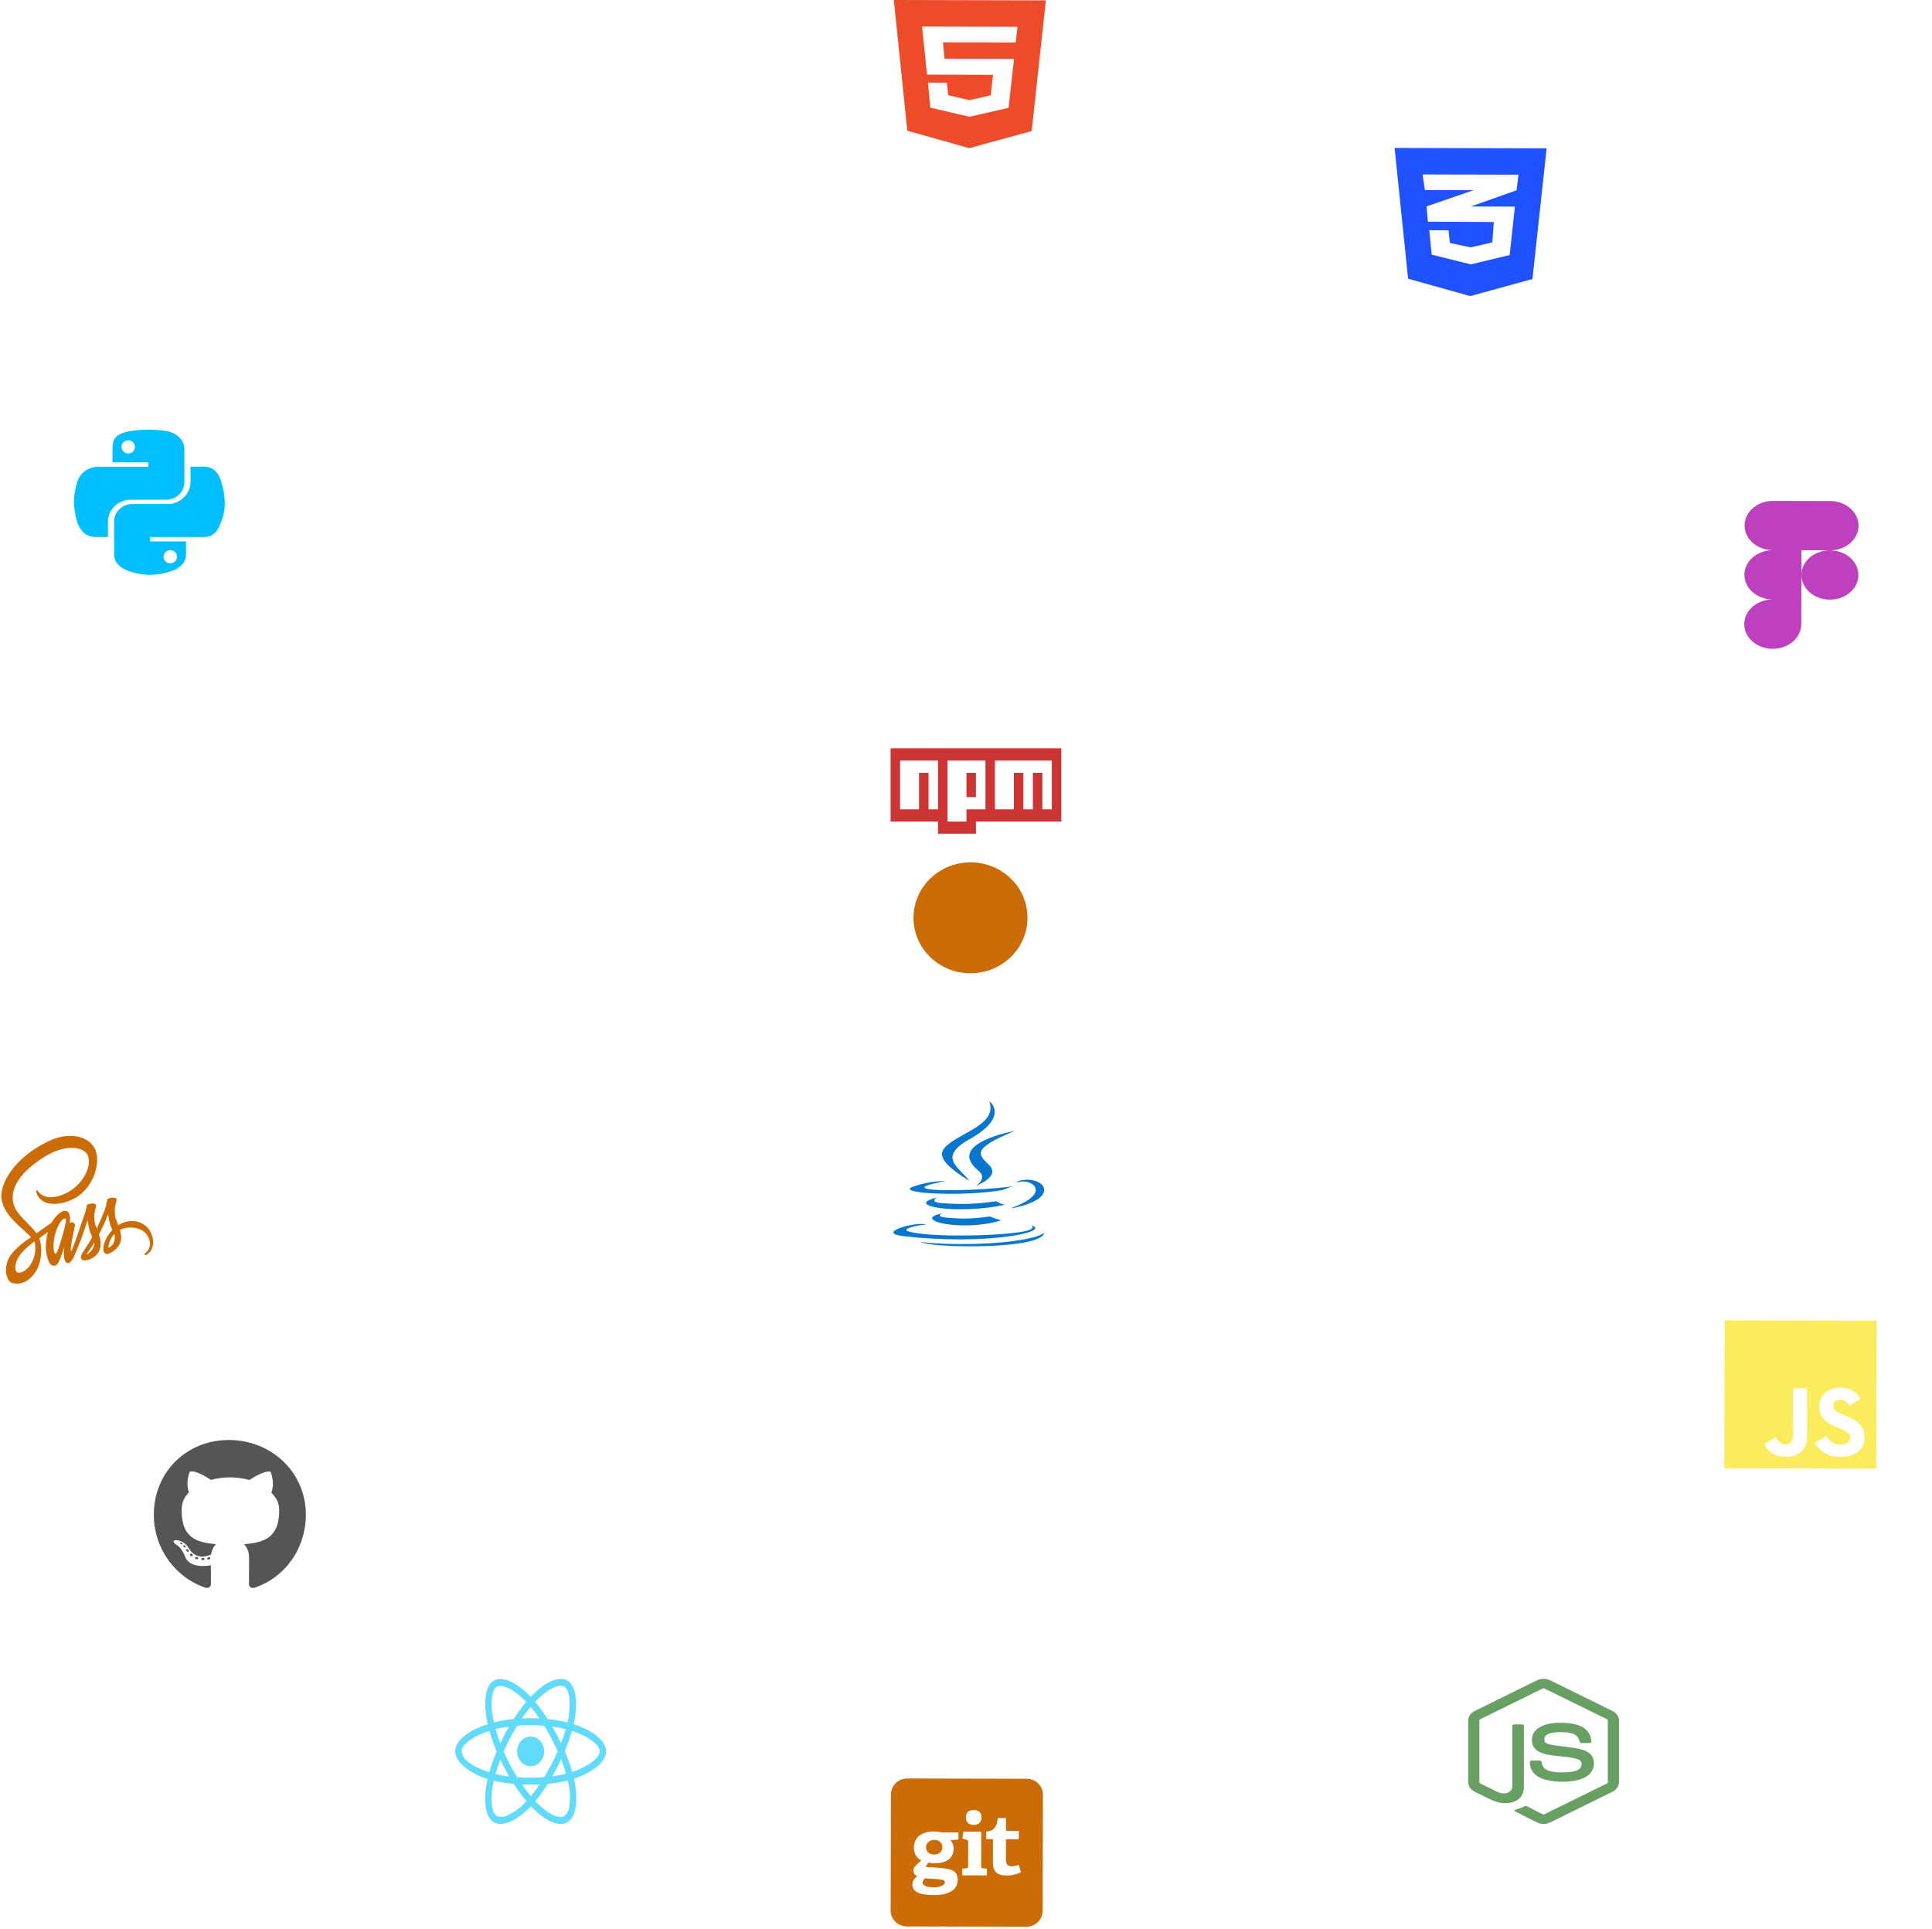 <svg xmlns="http://www.w3.org/2000/svg" width="679" height="678" fill="none" viewBox="0 0 679 678"><ellipse fill="#CC6C06" rx="20.035" ry="19.496" transform="matrix(1 0.002 -0.003 1 341.085 322.546)"/><path fill="#1F51FF" d="M490.135 52L494.871 97.944L516.713 104.056L538.586 98.052L543.561 52.132L490.135 52ZM533.673 61.391L532.99 66.879L516.934 72.56L516.892 72.572L532.405 72.61L530.58 89.618L516.909 92.915L503.172 89.493L502.304 80.915L509.107 80.931L509.541 85.377L516.855 86.939L524.47 85.17L525.003 78.023L501.866 77.908L501.866 77.896L501.838 77.908L501.351 72.534L516.962 67.153L517.867 66.841L500.768 66.799L499.975 61.308L533.673 61.391Z"/><path fill="#EE4B2B" d="M314.135 0L318.871 45.944L340.643 52.055L362.586 46.052L367.561 0.132L314.135 0ZM356.976 14.948L331.404 14.885L331.96 20.619L356.391 20.68L354.454 37.897L340.825 40.996L340.825 41.031L340.672 41.031L326.948 37.829L326.136 29.03L332.773 29.047L333.248 33.469L340.687 35.17L348.163 33.506L349.016 26.29L325.796 26.233L324.059 9.332L357.603 9.414L356.976 14.948Z"/><path fill="#BF40BF" d="M643.144 193.407C645.8 193.414 648.35 192.507 650.232 190.886C652.115 189.266 653.176 187.064 653.182 184.765C653.188 182.467 652.138 180.26 650.264 178.63C648.39 177 645.845 176.081 643.189 176.074L623.157 176.025C620.502 176.018 617.954 176.924 616.072 178.544C614.191 180.164 613.13 182.364 613.124 184.662C613.118 186.959 614.167 189.164 616.04 190.793C617.913 192.422 620.457 193.341 623.112 193.348C620.456 193.341 617.906 194.248 616.023 195.869C614.14 197.489 613.079 199.691 613.074 201.99C613.068 204.288 614.117 206.495 615.991 208.125C617.865 209.755 620.41 210.675 623.067 210.681C621.086 210.675 619.148 211.178 617.498 212.125C615.847 213.073 614.559 214.422 613.796 216.004C613.033 217.585 612.829 219.327 613.209 221.009C613.59 222.692 614.539 224.239 615.936 225.455C617.333 226.671 619.115 227.502 621.057 227.842C622.998 228.182 625.013 228.017 626.845 227.366C628.677 226.716 630.245 225.609 631.35 224.187C632.456 222.765 633.049 221.092 633.054 219.378L633.122 193.383L643.144 193.407ZM643.144 193.407C641.164 193.402 639.227 193.906 637.579 194.853C635.93 195.801 634.643 197.151 633.882 198.731C633.12 200.312 632.917 202.053 633.299 203.735C633.681 205.416 634.63 206.961 636.027 208.176C637.424 209.391 639.205 210.22 641.146 210.559C643.087 210.898 645.1 210.732 646.931 210.081C648.762 209.43 650.328 208.323 651.432 206.902C652.535 205.48 653.127 203.807 653.131 202.094C653.137 199.796 652.088 197.591 650.215 195.962C648.342 194.333 645.798 193.414 643.144 193.407Z"/><path fill="#CC6C06" d="M25.586 438.492C25.536 438.609 25.561 438.557 25.586 438.492ZM46.408 429.121C44.729 429.116 43.071 429.613 41.562 430.571C41.073 429.281 40.567 428.154 40.485 427.309C40.388 426.323 40.281 425.738 40.401 424.569C40.521 423.399 41.051 421.743 41.043 421.624C41.035 421.505 40.928 420.909 39.851 420.896C38.774 420.882 37.847 421.162 37.738 421.53C37.546 422.202 37.396 422.893 37.29 423.597C37.095 424.864 35.122 429.386 34.006 431.744C33.641 430.823 33.334 430.01 33.269 429.36C33.172 428.374 33.065 427.789 33.184 426.619C33.304 425.45 33.835 423.794 33.827 423.675C33.819 423.556 33.712 422.96 32.636 422.947C31.559 422.933 30.631 423.212 30.522 423.58C30.412 423.948 30.293 424.814 30.074 425.648C29.855 426.481 27.223 434.013 26.534 435.971C26.181 436.967 25.879 437.768 25.66 438.309C25.627 438.395 25.601 438.449 25.584 438.492C25.61 438.438 25.627 438.384 25.627 438.406C25.442 438.871 25.332 439.131 25.332 439.131L25.332 439.142C25.19 439.488 25.03 439.802 24.955 439.801C24.905 439.801 24.799 438.891 24.986 437.646C25.385 435.026 26.322 430.956 26.314 430.816C26.306 430.74 26.491 430.036 25.708 429.655C24.949 429.296 24.672 429.891 24.605 429.891C24.538 429.891 24.488 430.107 24.488 430.107C24.488 430.107 25.343 425.517 22.881 425.511C21.345 425.507 19.202 427.69 18.147 429.669C17.486 430.133 16.056 431.137 14.551 432.205C13.974 432.615 13.38 433.036 12.819 433.436C12.778 433.381 12.745 433.327 12.703 433.273C9.726 429.128 4.217 426.191 4.466 420.635C4.554 418.61 5.111 413.294 15.109 406.864C23.304 401.599 29.841 403.066 30.958 406.296C32.566 410.903 27.427 419.457 18.928 420.671C15.689 421.129 13.991 419.5 13.567 418.892C13.126 418.252 13.059 418.22 12.892 418.338C12.616 418.533 12.79 419.096 12.889 419.432C13.137 420.288 14.177 421.807 15.952 422.57C17.512 423.234 21.307 423.612 25.904 421.316C31.068 418.751 35.101 411.581 33.94 405.567C32.757 399.456 24.955 397.433 17.564 400.815C13.16 402.83 8.396 406.002 4.963 410.142C0.885 415.07 0.224 419.369 0.486 421.167C1.421 427.548 8.187 431.724 10.891 434.806C10.757 434.904 10.632 434.99 10.514 435.076C9.152 435.95 3.977 439.446 2.674 443.147C1.202 447.346 2.897 450.361 4.014 450.775C7.499 452.04 11.077 449.785 13.006 446.075C14.935 442.365 14.715 437.513 13.836 435.301C13.827 435.269 13.811 435.247 13.802 435.214C14.154 434.944 14.513 434.675 14.873 434.405C15.566 433.876 16.244 433.39 16.838 432.969C16.501 434.138 16.255 435.545 16.125 437.581C15.968 439.963 16.72 443.052 17.702 444.267C18.134 444.799 18.659 444.811 18.985 444.812C20.137 444.815 20.658 443.581 21.237 442.11C21.951 440.314 22.582 438.225 22.582 438.225C22.582 438.225 21.783 443.877 23.928 443.882C24.712 443.884 25.5 442.575 25.854 441.905L25.854 441.916C25.854 441.916 25.87 441.872 25.912 441.786C25.996 441.623 26.038 441.526 26.038 441.526L26.038 441.494C26.357 440.79 27.054 439.178 28.104 436.517C29.465 433.076 30.77 428.78 30.77 428.78C30.892 429.725 31.063 430.659 31.28 431.575C31.511 432.605 32.001 433.732 32.39 434.827C32.071 435.389 31.878 435.714 31.878 435.714C31.879 435.722 31.882 435.73 31.887 435.735C31.635 436.168 31.35 436.633 31.057 437.087C29.985 438.731 28.71 440.612 28.542 441.153C28.34 441.792 28.389 442.268 28.772 442.638C29.055 442.92 29.556 442.964 30.081 442.911C31.041 442.827 31.718 442.526 32.044 442.331C32.645 442.054 33.213 441.669 33.733 441.188C34.779 440.194 35.417 438.766 35.363 436.881C35.333 435.841 35.077 434.801 34.762 433.826C34.854 433.652 34.955 433.469 35.047 433.285C36.707 430.159 37.993 426.727 37.993 426.727C38.116 427.672 38.286 428.606 38.504 429.522C38.702 430.4 39.091 431.365 39.447 432.308C37.891 433.939 36.926 435.832 36.589 437.077C35.965 439.382 36.447 440.423 37.356 440.664C37.765 440.773 38.35 440.525 38.785 440.288C39.43 440.011 40.039 439.607 40.59 439.09C41.636 438.097 42.649 436.702 42.587 434.807C42.564 433.951 42.383 433.095 42.143 432.271C43.455 431.56 45.158 431.174 47.328 431.504C51.974 432.22 52.874 435.991 52.695 437.561C52.516 439.131 51.537 440.005 51.211 440.265C50.884 440.524 50.784 440.621 50.808 440.816C50.849 441.098 51 441.087 51.275 441.023C51.66 440.937 53.715 439.751 53.815 436.838C53.958 433.156 51.239 429.099 46.405 429.119L46.408 429.121ZM10.54 444.705C8.999 446.878 6.843 447.695 5.919 447C4.927 446.248 5.328 443.045 7.228 440.73C8.384 439.325 9.872 438.029 10.86 437.23C11.085 437.057 11.412 436.798 11.813 436.485C11.88 436.431 11.914 436.41 11.914 436.41C11.989 436.345 12.072 436.291 12.156 436.226C12.84 439.52 12.165 442.421 10.54 444.702L10.54 444.705ZM21.782 434.833C21.243 436.532 20.105 440.862 19.422 440.633C18.838 440.436 18.487 437.132 19.322 433.885C19.744 432.251 20.634 430.303 21.162 429.546C22.007 428.325 22.935 427.937 23.151 428.425C23.441 429.065 22.118 433.773 21.782 434.833ZM31.033 440.596C30.807 440.747 30.598 440.844 30.498 440.768C30.423 440.714 30.59 440.508 30.59 440.508C30.59 440.508 31.755 438.898 32.216 438.162C32.484 437.73 32.795 437.221 33.129 436.659C33.129 436.713 33.137 436.767 33.137 436.832C33.121 438.771 31.683 440.078 31.03 440.596L31.033 440.596ZM38.182 438.502C38.016 438.35 38.042 437.841 38.605 436.261C38.824 435.644 39.327 434.606 40.199 433.611C40.296 433.989 40.348 434.383 40.354 434.782C40.339 437.218 38.992 438.125 38.182 438.502Z"/><path fill="#FBEC5D" d="M606.135 464L606 515.99L659.426 516.121L659.561 464.132L606.135 464ZM635.104 504.619C635.091 509.679 632.032 511.981 627.584 511.97C623.565 511.96 621.245 509.935 620.058 507.483L624.155 505.091C624.939 506.451 625.651 507.601 627.38 507.606C629.026 507.61 630.077 506.986 630.083 504.537L630.127 487.93L635.147 487.943L635.104 504.619ZM646.962 512.017C642.3 512.006 639.288 509.84 637.829 507.005L641.925 504.717C642.994 506.426 644.398 507.694 646.866 507.7C648.941 507.705 650.28 506.699 650.283 505.295C650.288 503.624 648.93 503.028 646.631 502.036L645.38 501.511C641.758 500.005 639.366 498.108 639.377 494.127C639.386 490.46 642.267 487.682 646.739 487.693C649.935 487.701 652.222 488.786 653.861 491.621L649.943 494.049C649.088 492.549 648.159 491.955 646.716 491.952C645.25 491.948 644.317 492.851 644.314 494.035C644.31 495.497 645.239 496.091 647.395 497.013L648.646 497.539C652.91 499.325 655.303 501.152 655.292 505.237C655.281 509.624 651.721 512.029 646.962 512.017Z"/><path fill="#555" d="M71.896 547.906C71.895 548.121 71.647 548.292 71.335 548.292C70.979 548.323 70.732 548.15 70.733 547.903C70.733 547.688 70.981 547.517 71.294 547.518C71.617 547.486 71.897 547.659 71.896 547.906ZM68.547 547.414C68.471 547.629 68.686 547.877 69.009 547.942C69.289 548.05 69.612 547.943 69.677 547.729C69.743 547.514 69.539 547.266 69.216 547.168C68.936 547.092 68.623 547.199 68.547 547.414ZM73.309 547.243C72.996 547.318 72.78 547.521 72.812 547.769C72.844 547.984 73.123 548.124 73.447 548.05C73.759 547.975 73.975 547.771 73.943 547.556C73.912 547.352 73.621 547.212 73.309 547.243ZM80.503 506.065C65.564 506.028 54.106 517.32 54.067 532.231C54.036 544.153 61.528 554.374 72.257 557.991C73.636 558.242 74.123 557.393 74.124 556.695C74.126 556.028 74.103 552.351 74.109 550.094C74.109 550.094 66.565 551.688 64.994 546.868C64.994 546.868 63.774 543.736 62.01 542.926C62.01 542.926 59.548 541.232 62.187 541.271C62.187 541.271 64.868 541.492 66.337 544.054C68.685 548.21 72.641 547.026 74.184 546.321C74.436 544.601 75.139 543.41 75.916 542.702C69.897 542.021 63.824 541.135 63.851 530.793C63.859 527.837 64.681 526.355 66.41 524.467C66.131 523.768 65.223 520.884 66.709 517.168C68.962 516.475 74.133 520.089 74.133 520.089C76.289 519.493 78.606 519.187 80.9 519.192C83.194 519.198 85.509 519.515 87.662 520.123C87.662 520.123 92.853 516.523 95.102 517.238C96.568 520.972 95.645 523.841 95.363 524.539C97.081 526.446 98.133 527.932 98.126 530.877C98.099 541.252 91.752 542.064 85.729 542.726C86.718 543.578 87.554 545.193 87.547 547.719C87.538 551.342 87.494 555.825 87.492 556.706C87.49 557.405 87.983 558.255 89.352 558.012C100.132 554.469 107.462 544.285 107.493 532.363C107.532 517.452 95.443 506.102 80.503 506.065ZM64.508 543.104C64.368 543.211 64.4 543.458 64.582 543.663C64.754 543.836 65.002 543.911 65.142 543.772C65.283 543.665 65.251 543.418 65.068 543.213C64.896 543.04 64.649 542.965 64.508 543.104ZM63.347 542.23C63.272 542.37 63.379 542.542 63.594 542.65C63.766 542.758 63.982 542.726 64.058 542.576C64.133 542.436 64.026 542.264 63.811 542.156C63.596 542.091 63.423 542.123 63.347 542.23ZM66.827 546.066C66.655 546.205 66.719 546.528 66.966 546.733C67.213 546.981 67.525 547.014 67.666 546.842C67.806 546.703 67.742 546.38 67.527 546.175C67.291 545.927 66.968 545.894 66.827 546.066ZM65.604 544.483C65.431 544.59 65.43 544.869 65.602 545.117C65.774 545.365 66.064 545.473 66.204 545.366C66.377 545.226 66.378 544.947 66.206 544.699C66.056 544.452 65.776 544.343 65.604 544.483Z"/><path fill="#CC6C06" d="M325.04 660.104C330.831 660.502 332.069 660.366 332.066 661.507C332.06 663.828 324.243 663.816 324.249 661.664C324.251 661.073 324.644 660.574 325.04 660.104V660.104ZM328.408 646.576C324.557 646.567 324.37 651.727 328.305 651.737C332.182 651.746 332.1 646.585 328.408 646.576V646.576ZM366.546 630.702L366.44 671.551C366.436 673.028 365.83 674.444 364.753 675.486C363.677 676.528 362.22 677.111 360.702 677.107L318.724 677.004C317.206 677 315.752 676.41 314.681 675.362C313.61 674.315 313.011 672.897 313.014 671.419L313.121 630.57C313.125 629.093 313.731 627.678 314.808 626.636C315.884 625.594 317.341 625.01 318.859 625.014L360.837 625.118C362.355 625.121 363.809 625.712 364.88 626.759C365.951 627.806 366.55 629.225 366.546 630.702V630.702ZM339.455 638.679C339.451 640.36 340.447 641.336 342.174 641.34C343.932 641.345 344.935 640.374 344.939 638.692C344.944 637.011 343.948 636.101 342.19 636.096C340.463 636.092 339.459 636.999 339.455 638.679ZM336.839 643.974L330.93 643.96C327.951 643.192 321.205 643.373 321.19 649.361C321.184 651.543 322.301 653.077 323.784 653.79C321.908 655.453 321.02 656.237 321.017 657.351C321.015 658.148 321.346 658.886 322.345 659.299C321.282 660.271 320.672 660.975 320.668 662.303C320.664 664.632 322.751 665.989 328.236 666.003C333.509 666.016 336.573 664.107 336.582 660.716C336.593 656.461 333.226 656.609 325.292 656.118L326.296 654.562C328.321 655.117 335.141 655.307 335.156 649.66C335.159 648.304 334.586 647.359 334.043 646.678L336.831 646.479L336.839 643.974ZM346.864 656.746L345.314 656.536C344.859 656.475 344.829 656.418 344.83 655.944L344.862 643.706L338.589 643.691L338.25 646.077C340.127 646.726 340.276 646.646 340.275 647.262L340.252 655.936C340.25 656.588 340.214 656.467 338.223 656.728L338.217 659.056L346.853 659.077L346.864 656.746ZM358.843 657.955L358.031 655.357C353.145 657.128 353.521 653.905 353.522 653.404L353.54 646.357L358.054 646.369L358.062 643.42L353.79 643.409C353.448 643.408 353.551 643.701 353.563 638.926L350.68 638.919C350.339 642.132 349.275 643.427 346.613 643.715L346.606 646.34C349.047 646.346 348.97 646.248 348.969 646.641L348.949 654.366C348.94 657.699 350.299 659.117 353.905 659.126C355.629 659.13 357.538 658.575 358.843 657.955V657.955Z"/><path fill="#0776CE" d="M352.581 418.167C353.957 417.5 355.866 416.922 355.866 416.922C355.866 416.922 350.432 417.62 345.027 417.938C338.414 418.327 331.31 418.406 327.743 418.068C319.305 417.271 332.377 415.07 332.377 415.07C332.377 415.07 327.308 414.83 321.06 416.962C313.689 419.492 339.312 420.648 352.581 418.167ZM340.59 414.97C337.923 410.717 328.923 406.981 340.59 400.447C355.144 392.299 347.681 387 347.681 387C350.699 395.417 337.066 397.967 332.138 403.196C328.782 406.772 333.781 410.607 340.59 414.97V414.97ZM356.68 397.419C356.694 397.419 332.082 401.782 343.833 411.384C347.301 414.213 342.921 416.763 342.921 416.763C342.921 416.763 351.724 413.536 347.681 409.501C343.904 405.736 341.011 403.864 356.68 397.419V397.419ZM355.824 424.363C355.747 424.458 355.653 424.545 355.543 424.622C373.557 421.265 366.93 412.779 358.323 414.93C357.858 415.051 357.457 415.27 357.172 415.558C357.674 415.429 358.191 415.329 358.716 415.259C363.069 414.611 369.317 419.393 355.824 424.363V424.363ZM362.445 430.569C362.445 430.569 364.481 431.754 360.213 432.68C352.084 434.423 326.404 434.951 319.271 432.75C316.702 431.963 321.518 430.857 323.034 430.628C324.607 430.389 325.519 430.429 325.519 430.429C322.669 429.005 307.084 433.228 317.601 434.433C346.276 437.74 369.887 432.949 362.445 430.569ZM331.057 426.445C320.007 428.636 337.782 433.158 351.85 428.885C350.478 428.507 349.154 428.047 347.891 427.511C341.615 428.357 338.709 428.417 333.008 427.959C328.305 427.58 331.057 426.445 331.057 426.445V426.445ZM356.301 436.127C345.252 437.601 331.618 437.432 323.545 436.485C323.545 436.475 325.202 437.451 333.71 437.84C346.656 438.428 366.537 437.511 367 433.168C367 433.168 366.101 434.812 356.301 436.127V436.127ZM350.18 422.162C341.868 423.297 337.052 423.267 330.973 422.819C326.269 422.47 329.344 420.857 329.344 420.857C317.157 423.725 336.111 426.973 353.142 423.437C352.041 423.161 351.033 422.727 350.18 422.162Z"/><path fill="#00bfff" d="M78.028 170.181C77.117 166.664 75.39 164.012 71.711 164.012H66.967V169.407C66.967 173.596 63.276 177.125 59.065 177.125H46.431C42.976 177.125 40.113 179.971 40.113 183.307V194.895C40.113 198.196 43.094 200.132 46.431 201.076C50.429 202.203 54.274 202.408 59.065 201.076C62.247 200.188 65.382 198.401 65.382 194.895V190.262H52.76V188.714H71.711C75.39 188.714 76.751 186.244 78.028 182.544C79.353 178.73 79.294 175.065 78.028 170.181V170.181ZM59.858 193.347C61.171 193.347 62.235 194.383 62.235 195.658C62.235 196.944 61.171 197.98 59.858 197.98C58.556 197.98 57.48 196.933 57.48 195.658C57.492 194.371 58.556 193.347 59.858 193.347ZM45.851 175.6H58.485C61.999 175.6 64.802 172.811 64.802 169.419V157.819C64.802 154.518 61.916 152.047 58.485 151.49C54.25 150.818 49.648 150.852 45.851 151.501C40.504 152.412 39.534 154.313 39.534 157.83V162.463H52.18V164.012H34.79C31.111 164.012 27.893 166.14 26.887 170.181C25.728 174.815 25.681 177.706 26.887 182.544C27.786 186.141 29.928 188.714 33.607 188.714H37.948V183.159C37.948 179.14 41.556 175.6 45.851 175.6ZM45.058 159.367C43.745 159.367 42.68 158.331 42.68 157.056C42.692 155.77 43.745 154.734 45.058 154.734C46.359 154.734 47.436 155.781 47.436 157.056C47.436 158.331 46.371 159.367 45.058 159.367V159.367Z"/><path fill="#61DBFB" d="M203.29 606.527C202.731 606.322 202.172 606.129 201.613 605.947C201.706 605.525 201.789 605.104 201.872 604.683C203.145 597.899 202.307 592.446 199.481 590.647C196.758 588.929 192.318 590.716 187.825 595.019C187.38 595.44 186.945 595.884 186.531 596.328C186.252 596.032 185.962 595.736 185.672 595.451C180.962 590.852 176.242 588.917 173.416 590.727C170.704 592.457 169.896 597.591 171.035 604.011C171.149 604.649 171.273 605.275 171.418 605.912C170.755 606.117 170.103 606.345 169.492 606.584C163.965 608.69 160 612.014 160 615.452C160 619.003 164.223 622.566 169.969 624.729C170.434 624.9 170.9 625.071 171.376 625.219C171.221 625.902 171.087 626.573 170.962 627.268C169.875 633.585 170.724 638.594 173.436 640.313C176.231 642.089 180.931 640.267 185.506 635.862C185.869 635.509 186.231 635.145 186.593 634.758C187.049 635.247 187.525 635.714 188.001 636.169C192.431 640.358 196.81 642.055 199.512 640.336C202.307 638.56 203.218 633.176 202.038 626.619C201.945 626.118 201.841 625.606 201.727 625.082C202.058 624.98 202.379 624.866 202.7 624.752C208.673 622.578 213 619.06 213 615.452C213 612.003 208.921 608.656 203.29 606.527V606.527ZM189.285 596.863C193.135 593.175 196.727 591.729 198.363 592.765C200.112 593.869 200.785 598.331 199.688 604.194C199.615 604.581 199.543 604.956 199.45 605.332C197.152 604.763 194.823 604.353 192.483 604.125C191.137 602.008 189.668 599.982 188.073 598.081C188.477 597.66 188.871 597.261 189.285 596.863V596.863ZM177.308 621.36C177.836 622.35 178.374 623.34 178.943 624.308C177.329 624.114 175.724 623.83 174.14 623.454C174.596 621.815 175.165 620.119 175.828 618.389C176.304 619.39 176.79 620.381 177.308 621.36V621.36ZM174.171 607.665C175.662 607.301 177.246 607.005 178.892 606.778C178.343 607.722 177.805 608.69 177.297 609.669C176.79 610.637 176.293 611.627 175.828 612.629C175.175 610.933 174.627 609.271 174.171 607.665ZM177.008 615.509C177.691 613.938 178.436 612.401 179.223 610.887C180.01 609.373 180.858 607.905 181.749 606.459C183.301 606.334 184.885 606.265 186.5 606.265C188.115 606.265 189.709 606.334 191.251 606.459C192.131 607.893 192.97 609.362 193.767 610.864C194.564 612.367 195.309 613.904 196.013 615.463C195.32 617.034 194.574 618.582 193.777 620.107C192.99 621.621 192.152 623.09 191.272 624.547C189.73 624.672 188.125 624.729 186.5 624.729C184.875 624.729 183.301 624.672 181.78 624.57C180.879 623.124 180.03 621.644 179.233 620.13C178.436 618.616 177.701 617.079 177.008 615.509ZM195.703 621.337C196.23 620.335 196.727 619.322 197.214 618.298C197.876 619.948 198.456 621.621 198.963 623.34C197.359 623.739 195.734 624.046 194.098 624.251C194.657 623.295 195.185 622.316 195.703 621.337ZM197.193 612.629C196.707 611.627 196.21 610.625 195.692 609.646C195.185 608.679 194.657 607.722 194.108 606.778C195.775 607.005 197.369 607.313 198.86 607.688C198.384 609.373 197.825 611.012 197.193 612.629V612.629ZM186.521 599.822C187.608 601.12 188.632 602.486 189.585 603.898C187.535 603.795 185.475 603.795 183.426 603.898C184.44 602.429 185.486 601.063 186.521 599.822ZM174.513 592.844C176.252 591.729 180.113 593.323 184.181 597.284C184.44 597.534 184.699 597.808 184.968 598.081C183.363 599.982 181.883 602.008 180.527 604.125C178.188 604.353 175.869 604.751 173.571 605.309C173.436 604.729 173.322 604.137 173.209 603.545C172.236 598.035 172.877 593.88 174.513 592.844V592.844ZM171.977 622.851C171.542 622.714 171.118 622.566 170.693 622.407C168.488 621.644 165.983 620.438 164.172 618.855C163.126 618.058 162.422 616.829 162.226 615.452C162.226 613.369 165.497 610.705 170.217 608.895C170.807 608.667 171.407 608.462 172.008 608.269C172.712 610.739 173.561 613.164 174.544 615.509C173.55 617.888 172.691 620.347 171.977 622.851V622.851ZM184.047 634.006C182.339 635.725 180.362 637.091 178.208 638.025C177.059 638.628 175.734 638.685 174.554 638.173C172.908 637.126 172.225 633.107 173.157 627.7C173.271 627.063 173.395 626.425 173.54 625.799C175.859 626.346 178.198 626.721 180.569 626.915C181.935 629.043 183.436 631.081 185.04 632.993C184.709 633.346 184.378 633.688 184.047 634.006ZM186.583 631.24C185.527 629.988 184.471 628.599 183.446 627.108C184.44 627.154 185.465 627.177 186.5 627.177C187.566 627.177 188.612 627.154 189.647 627.097C188.695 628.542 187.67 629.92 186.583 631.24V631.24ZM200.112 634.655C200.019 636.044 199.398 637.342 198.404 638.218C196.758 639.266 193.249 637.9 189.461 634.325C189.026 633.915 188.591 633.471 188.146 633.016C189.73 631.092 191.189 629.055 192.514 626.915C194.885 626.698 197.245 626.3 199.574 625.719C199.678 626.186 199.771 626.653 199.854 627.108C200.361 629.567 200.444 632.128 200.112 634.655V634.655ZM201.996 622.418C201.706 622.521 201.417 622.623 201.116 622.714C200.392 620.233 199.502 617.808 198.477 615.452C199.471 613.129 200.309 610.739 201.013 608.292C201.551 608.462 202.069 608.644 202.566 608.827C207.389 610.648 210.774 613.357 210.774 615.429C210.774 617.66 207.162 620.54 201.996 622.418ZM186.5 620.711C189.119 620.711 191.241 618.377 191.241 615.497C191.241 612.617 189.119 610.284 186.5 610.284C183.881 610.284 181.759 612.617 181.759 615.497C181.759 618.377 183.881 620.711 186.5 620.711Z"/><path fill="#68A063" d="M542.488 641C541.693 641 540.887 640.818 540.187 640.474L532.868 636.78C531.777 636.254 532.31 636.072 532.666 635.97C534.125 635.535 534.422 635.444 535.976 634.685C536.142 634.604 536.355 634.634 536.521 634.726L542.144 637.569C542.346 637.671 542.63 637.671 542.82 637.569L564.73 626.781C564.931 626.68 565.062 626.478 565.062 626.275V604.699C565.062 604.487 564.931 604.295 564.718 604.183L542.82 593.405C542.619 593.304 542.346 593.304 542.144 593.405L520.259 604.193C520.045 604.295 519.915 604.497 519.915 604.709V626.275C519.915 626.478 520.045 626.68 520.259 626.771L526.261 629.726C529.523 631.113 531.516 629.483 531.516 627.834V606.541C531.516 606.238 531.8 606.005 532.156 606.005H534.932C535.276 606.005 535.573 606.238 535.573 606.541V627.844C535.573 631.548 533.2 633.673 529.084 633.673C527.815 633.673 526.818 633.673 524.043 632.499L518.301 629.676C516.878 628.977 516 627.672 516 626.265V604.699C516 603.303 516.878 601.987 518.301 601.289L540.187 590.501C541.575 589.833 543.413 589.833 544.789 590.501L566.699 601.299C568.122 601.997 569 603.303 569 604.709V626.275C569 627.672 568.122 628.977 566.699 629.686L544.789 640.474C544.09 640.818 543.295 641 542.488 641ZM560.175 619.738C560.175 615.7 556.972 614.627 550.246 613.868C543.437 613.099 542.749 612.704 542.749 611.348C542.749 610.225 543.33 608.727 548.372 608.727C552.868 608.727 554.528 609.557 555.216 612.148C555.276 612.391 555.536 612.573 555.833 612.573H558.68C558.858 612.573 559.024 612.512 559.143 612.401C559.261 612.289 559.321 612.138 559.309 611.986C558.87 607.523 555.394 605.448 548.372 605.448C542.12 605.448 538.396 607.695 538.396 611.47C538.396 615.558 542.109 616.692 548.099 617.198C555.276 617.795 555.833 618.695 555.833 619.9C555.833 621.984 553.864 622.875 549.25 622.875C543.449 622.875 542.18 621.63 541.753 619.171C541.705 618.908 541.444 618.716 541.124 618.716H538.289C537.933 618.716 537.66 618.959 537.66 619.252C537.66 622.399 539.665 626.154 549.261 626.154C556.189 626.144 560.175 623.806 560.175 619.738V619.738Z"/><path fill="#CC3534" d="M343 280.143H339.667V271.571H343V280.143ZM373 263V288.714H343V293H329.667V288.714H313V263H373ZM329.667 267.286H316.333V284.429H323V271.571H326.333V284.429H329.667V267.286ZM346.333 267.286H333V288.714H339.667V284.429H346.333V267.286ZM369.667 267.286H349.667V284.429H356.333V271.571H359.667V284.429H363V271.571H366.333V284.429H369.667V267.286Z"/></svg>